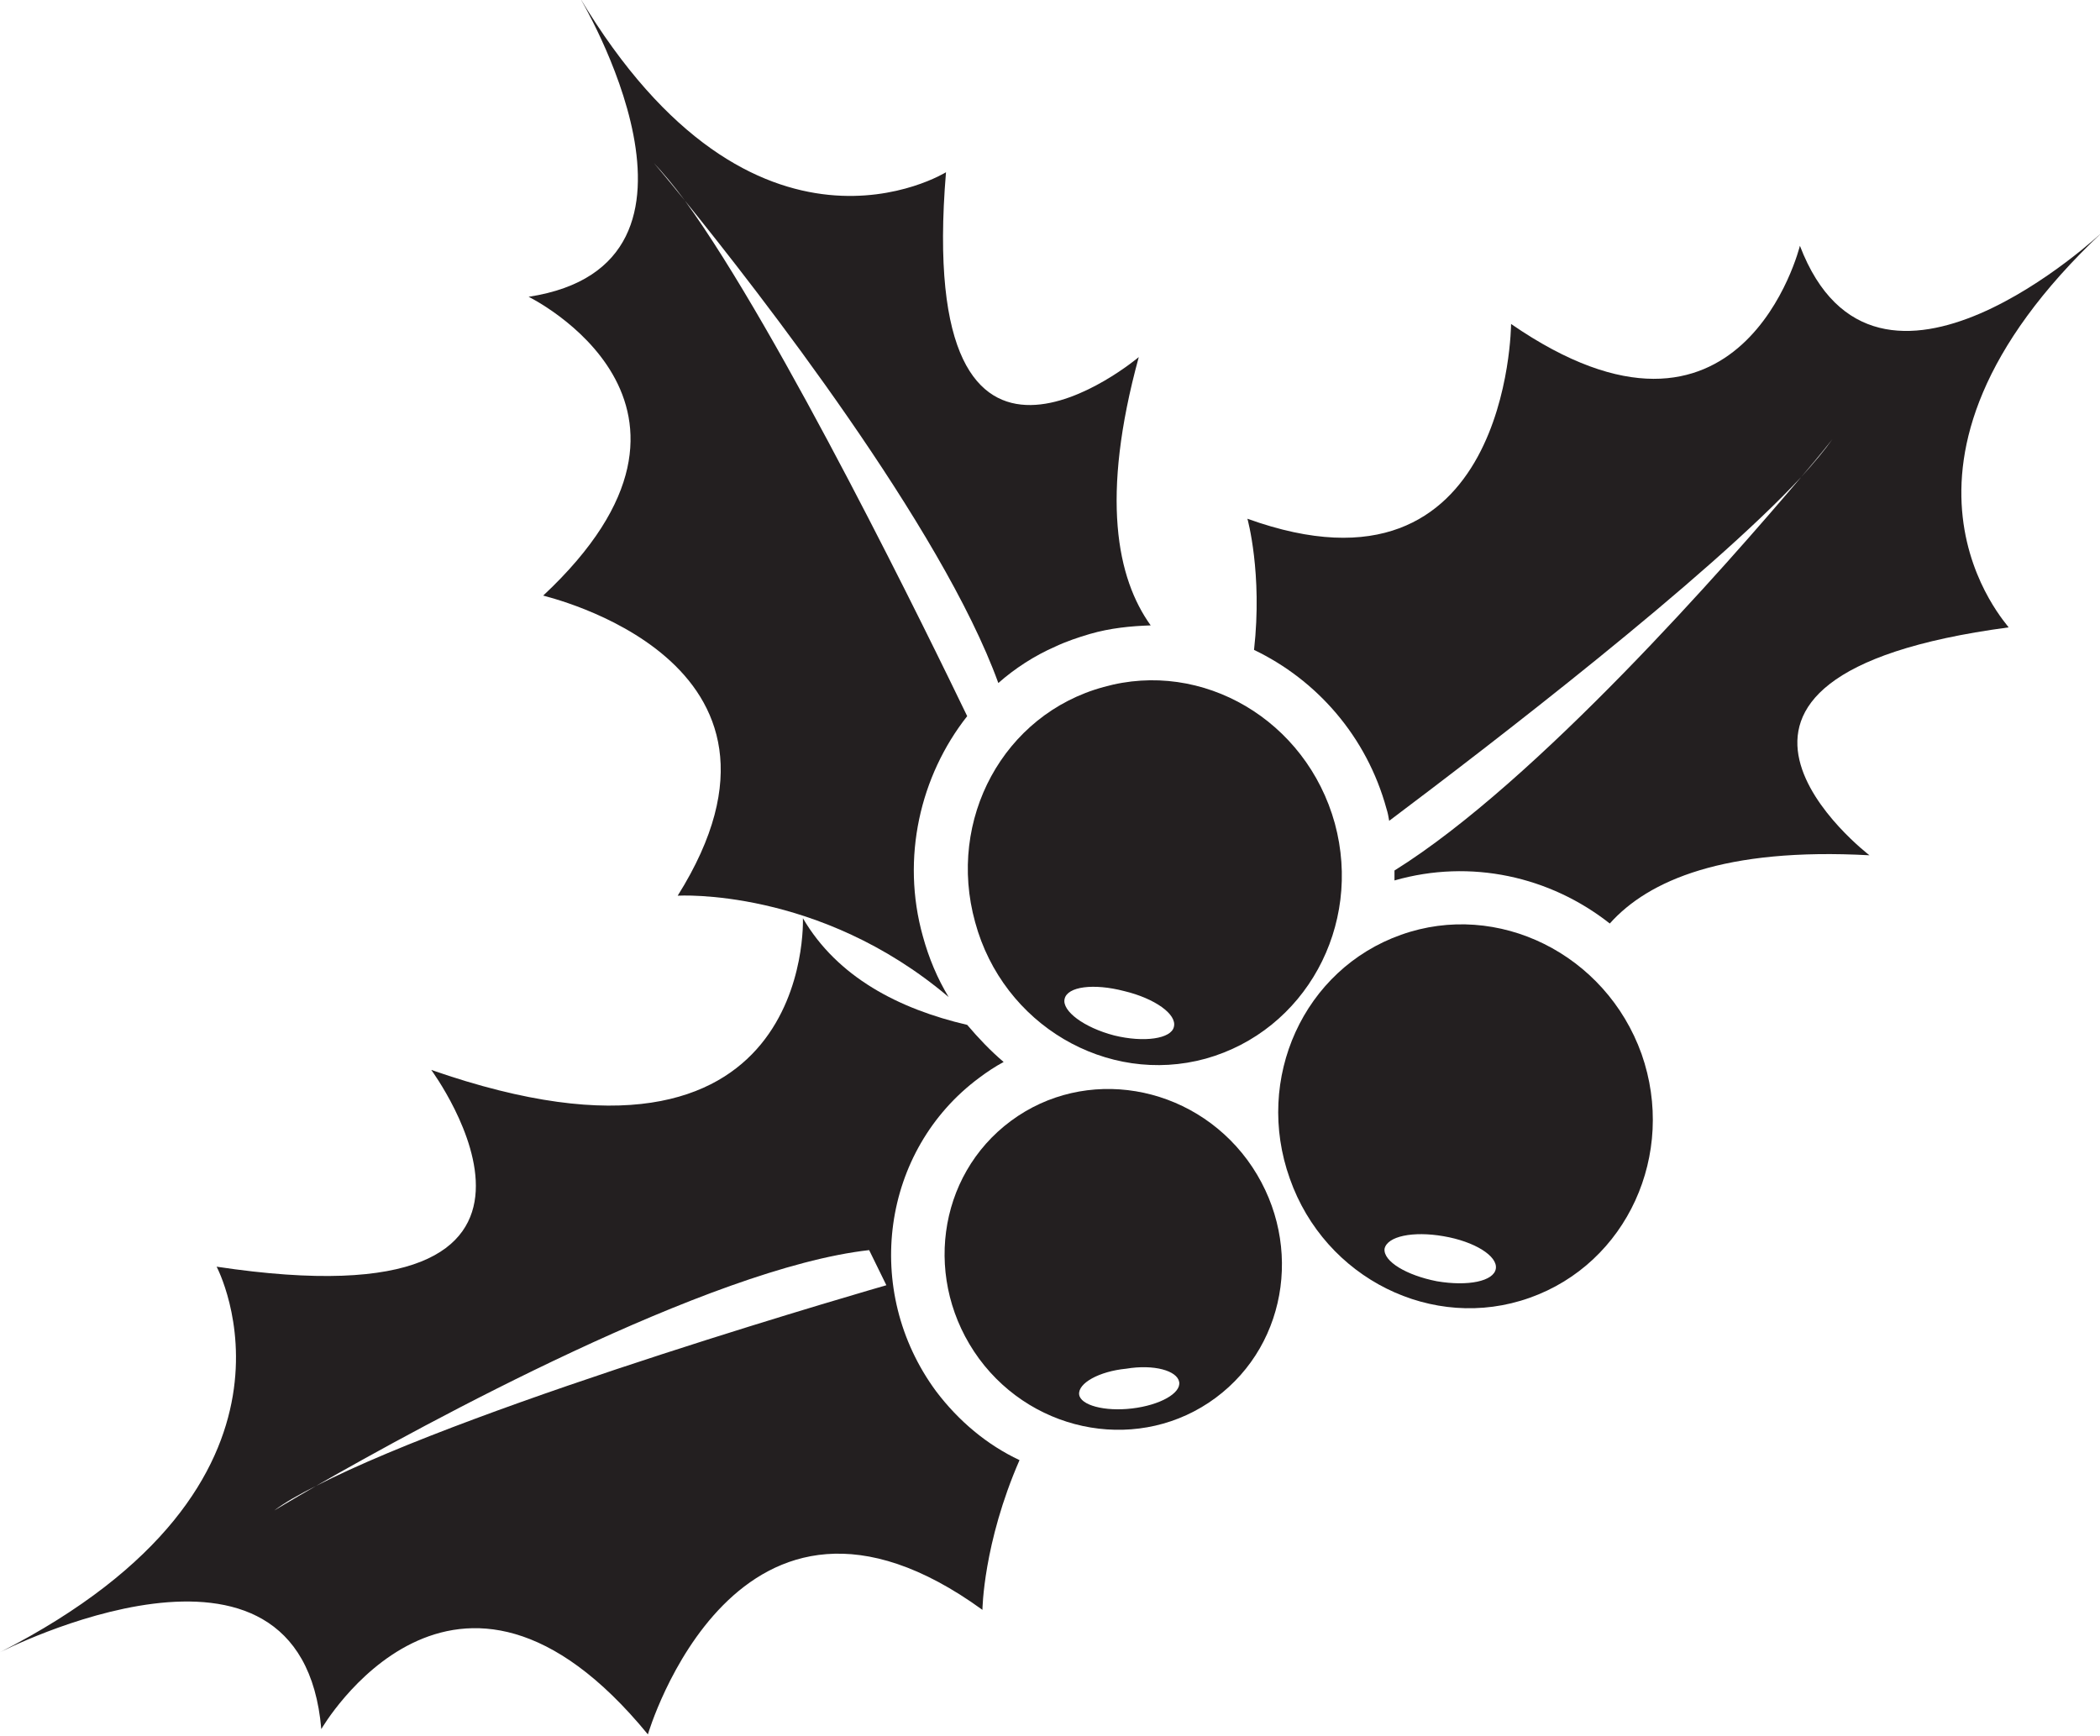 <?xml version="1.0" encoding="UTF-8" standalone="no"?>
<svg width="150px" height="124px" viewBox="0 0 150 124" version="1.1" xmlns="http://www.w3.org/2000/svg" xmlns:xlink="http://www.w3.org/1999/xlink" xmlns:sketch="http://www.bohemiancoding.com/sketch/ns">
    <!-- Generator: Sketch 3.1.1 (8761) - http://www.bohemiancoding.com/sketch -->
    <title>Occasion_holly</title>
    <desc>Created with Sketch.</desc>
    <defs></defs>
    <g id="Page-1" stroke="none" stroke-width="1" fill="none" fill-rule="evenodd" sketch:type="MSPage">
        <g id="Occasion_holly" sketch:type="MSLayerGroup" fill="#231F20">
            <g id="Group" sketch:type="MSShapeGroup">
                <path d="M100.079,66.78 C93.123,69.241 89.574,77.05 92.129,84.197 C94.637,91.344 102.35,95.177 109.259,92.716 C116.215,90.255 119.763,82.446 117.256,75.299 C114.7,68.153 106.987,64.319 100.079,66.78 L100.079,66.78 Z M106.845,90.634 C106.703,91.533 104.858,91.911 102.634,91.533 C100.457,91.107 98.801,90.113 98.896,89.214 C99.085,88.315 100.931,87.936 103.107,88.315 C105.331,88.693 106.987,89.734 106.845,90.634 L106.845,90.634 Z" id="Shape"></path>
                <path d="M78.833,49.079 C71.688,51.02 67.618,58.545 69.653,65.881 C71.64,73.217 79.069,77.571 86.12,75.631 C93.218,73.643 97.334,66.165 95.347,58.829 C93.312,51.446 85.883,47.092 78.833,49.079 L78.833,49.079 Z M83.849,73.359 C83.659,74.211 81.719,74.495 79.59,73.974 C77.413,73.406 75.852,72.223 76.041,71.371 C76.23,70.472 78.123,70.235 80.3,70.803 C82.476,71.324 84.085,72.46 83.849,73.359 L83.849,73.359 Z" id="Shape"></path>
                <g id="Shape">
                    <path d="M48.407,63.988 C48.407,63.988 58.486,63.373 67.76,71.229 C66.956,69.904 66.341,68.437 65.915,66.875 C64.353,61.29 65.726,55.421 69.085,51.162 C66.577,45.956 55.741,23.711 48.927,14.34 C47.555,12.637 46.703,11.643 46.703,11.643 C47.366,12.353 48.123,13.252 48.927,14.34 C54.18,20.824 67.287,37.673 71.309,48.795 C72.492,47.754 73.864,46.855 75.379,46.192 C76.183,45.814 77.035,45.53 77.839,45.293 C79.306,44.867 80.773,44.725 82.192,44.678 C79.779,41.318 78.596,35.544 81.341,25.51 C81.341,25.51 65.347,39.046 67.571,12.305 C67.571,12.305 53.943,20.777 41.404,-0.189 C41.404,-0.189 52.855,18.884 37.76,21.203 C37.76,21.203 53.423,28.87 38.801,42.548 C38.801,42.595 59.006,47.092 48.407,63.988 L48.407,63.988 Z"></path>
                    <path d="M150.189,16.565 C150.189,16.565 134.006,31.805 128.565,17.559 C128.565,17.559 124.401,34.502 107.934,23.144 C107.934,23.144 107.839,43.826 89.101,37.058 C89.101,37.058 90.189,40.939 89.574,46.429 C94.022,48.559 97.618,52.582 99.038,57.788 C99.132,58.072 99.18,58.356 99.227,58.64 C106.467,53.197 121.94,41.318 128.659,34.076 C130.079,32.42 130.883,31.379 130.883,31.379 C130.315,32.183 129.558,33.082 128.659,34.076 C123.36,40.324 109.779,55.847 99.606,62.189 L99.606,62.899 C105.047,61.337 110.726,62.615 114.984,65.976 C117.729,62.899 123.17,60.533 133.533,61.101 C133.533,61.101 116.877,48.369 143.47,44.82 C143.565,44.773 132.397,33.272 150.189,16.565 L150.189,16.565 Z"></path>
                    <path d="M66.861,99.389 C61.562,92.195 62.981,82.162 69.937,77.003 C70.505,76.577 71.073,76.198 71.688,75.867 C70.741,75.063 69.89,74.163 69.085,73.217 C64.211,72.081 59.811,69.809 57.35,65.597 C57.35,65.597 58.202,85.995 30.804,76.435 C30.804,76.435 44.385,94.846 15.473,90.492 C15.473,90.492 23.707,105.921 -3.3621896e-15,118.037 C-3.3621896e-15,118.037 21.53,106.962 22.95,123.527 C22.95,123.527 32.461,107.056 46.278,123.905 C46.278,123.905 52.618,102.276 70.174,115.008 C70.174,115.008 70.221,110.275 72.823,104.311 C70.505,103.223 68.47,101.519 66.861,99.389 L66.861,99.389 Z M22.571,106.157 C20.678,107.246 19.59,107.908 19.59,107.908 C20.347,107.34 21.341,106.773 22.571,106.157 C30.237,101.756 50.678,90.586 62.082,89.308 L63.312,91.817 C63.312,91.817 34.259,100.147 22.571,106.157 L22.571,106.157 Z"></path>
                </g>
                <path d="M89.101,82.872 C85.079,77.429 77.508,76.151 72.208,80.079 C66.909,84.008 65.915,91.58 69.937,97.07 C73.959,102.513 81.53,103.791 86.83,99.863 C92.129,95.934 93.123,88.362 89.101,82.872 L89.101,82.872 Z M84.227,98.727 C84.369,99.531 82.855,100.383 80.868,100.62 C78.88,100.856 77.177,100.383 77.082,99.626 C76.987,98.821 78.502,97.969 80.442,97.78 C82.429,97.449 84.085,97.922 84.227,98.727 L84.227,98.727 Z" id="Shape"></path>
            </g>
        </g>
    </g>
</svg>